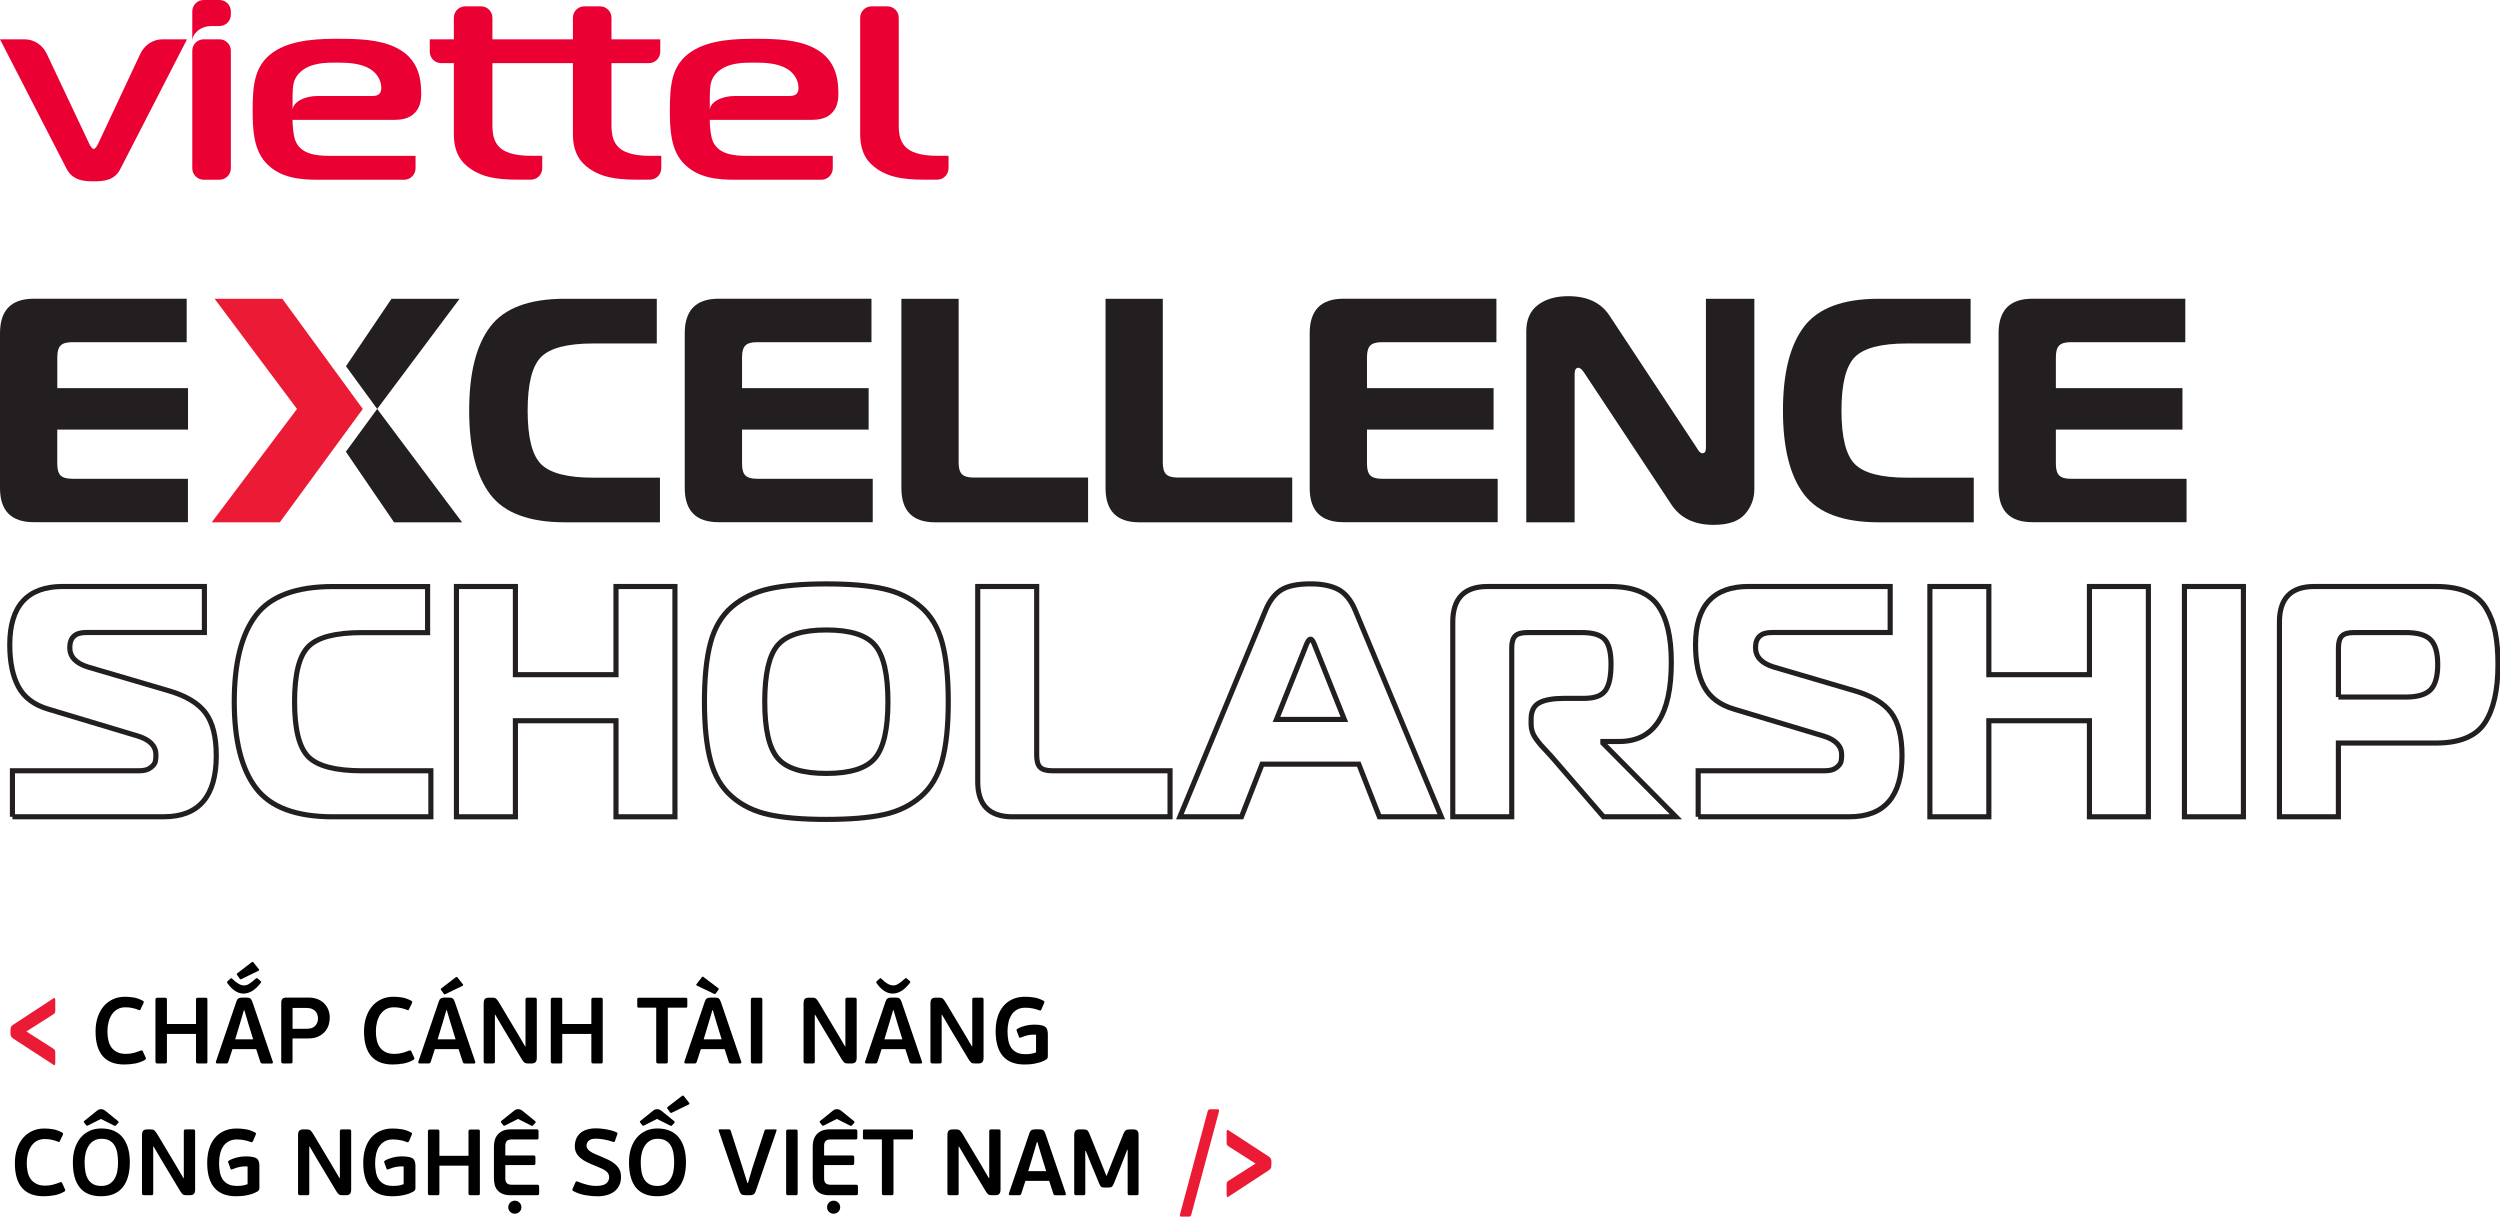 <svg width="487" height="237" viewBox="0 0 487 237" fill="none" xmlns="http://www.w3.org/2000/svg">
<g clip-path="url(#clip0_543_783)">
<path d="M24.534 205.296C25.079 205.296 25.584 205.233 26.049 205.106C26.515 204.979 26.942 204.837 27.344 204.678C27.518 204.607 27.636 204.591 27.699 204.639C27.762 204.686 27.818 204.757 27.857 204.86L28.331 205.907C28.418 206.081 28.449 206.2 28.426 206.263C28.402 206.327 28.339 206.398 28.244 206.454C27.62 206.818 26.965 207.064 26.255 207.183C25.552 207.302 24.873 207.365 24.21 207.365C22.363 207.365 20.966 206.826 20.027 205.756C19.087 204.686 18.614 203.069 18.614 200.905C18.614 199.891 18.756 198.972 19.032 198.139C19.308 197.307 19.703 196.602 20.2 196.015C20.698 195.429 21.297 194.977 22 194.652C22.703 194.327 23.492 194.168 24.352 194.168C24.897 194.168 25.457 194.216 26.042 194.311C26.618 194.406 27.202 194.62 27.802 194.937C27.897 194.985 27.96 195.04 27.991 195.112C28.023 195.175 27.999 195.302 27.928 195.468L27.415 196.53C27.368 196.649 27.32 196.729 27.273 196.768C27.226 196.808 27.131 196.792 26.997 196.729C26.594 196.57 26.184 196.443 25.765 196.356C25.347 196.261 24.905 196.221 24.447 196.221C23.839 196.221 23.31 196.348 22.868 196.602C22.426 196.855 22.063 197.204 21.779 197.632C21.495 198.068 21.282 198.567 21.14 199.13C20.997 199.701 20.927 200.287 20.927 200.898C20.927 201.508 20.982 202.079 21.1 202.61C21.218 203.141 21.408 203.6 21.684 203.997C21.96 204.393 22.331 204.71 22.797 204.94C23.263 205.185 23.839 205.296 24.534 205.296Z" fill="black"/>
<path d="M40.322 207.103C40.266 207.143 40.156 207.167 39.982 207.167H38.601C38.459 207.167 38.348 207.143 38.285 207.096C38.222 207.048 38.182 206.945 38.182 206.786V201.405H32.515V206.786C32.515 206.961 32.483 207.064 32.428 207.103C32.365 207.143 32.254 207.167 32.08 207.167H30.699C30.565 207.167 30.462 207.143 30.391 207.096C30.32 207.048 30.281 206.945 30.281 206.786V194.739C30.281 194.581 30.32 194.478 30.391 194.43C30.462 194.382 30.565 194.359 30.699 194.359H32.08C32.254 194.359 32.365 194.382 32.428 194.422C32.491 194.462 32.515 194.573 32.515 194.739V199.479H38.182V194.739C38.182 194.581 38.214 194.478 38.285 194.43C38.348 194.382 38.459 194.359 38.601 194.359H39.982C40.156 194.359 40.266 194.382 40.322 194.422C40.377 194.462 40.401 194.573 40.401 194.739V206.779C40.408 206.953 40.377 207.056 40.322 207.103Z" fill="black"/>
<path d="M49.905 204.369H45.279L44.474 206.858C44.434 206.969 44.387 207.048 44.316 207.096C44.253 207.143 44.142 207.167 44 207.167H42.327C42.192 207.167 42.105 207.127 42.074 207.048C42.035 206.969 42.035 206.882 42.074 206.779L46.013 195.199C46.076 195.017 46.131 194.866 46.194 194.763C46.258 194.66 46.329 194.565 46.423 194.509C46.51 194.446 46.621 194.406 46.739 194.375C46.858 194.343 47.008 194.327 47.173 194.327H47.955C48.334 194.327 48.602 194.382 48.76 194.501C48.918 194.62 49.06 194.85 49.178 195.207L53.133 206.786C53.173 206.882 53.173 206.969 53.141 207.056C53.109 207.135 53.031 207.175 52.896 207.175H51.223C51.089 207.175 50.986 207.159 50.907 207.127C50.828 207.096 50.765 207.016 50.718 206.882L49.905 204.369ZM47.442 193.55C47.11 193.55 46.794 193.495 46.495 193.384C46.187 193.273 45.91 193.122 45.65 192.932C45.389 192.742 45.145 192.528 44.916 192.282C44.687 192.036 44.482 191.783 44.292 191.513C44.268 191.474 44.245 191.426 44.229 191.371C44.213 191.307 44.253 191.228 44.347 191.133L44.861 190.657C44.971 190.562 45.042 190.53 45.089 190.554C45.129 190.586 45.2 190.634 45.303 190.713C45.681 191.101 46.06 191.41 46.439 191.624C46.818 191.846 47.189 191.957 47.544 191.957C47.686 191.957 47.836 191.941 47.978 191.902C48.121 191.862 48.279 191.799 48.452 191.704C48.618 191.608 48.815 191.474 49.036 191.299C49.257 191.125 49.51 190.919 49.802 190.657C49.913 190.562 49.991 190.515 50.039 190.53C50.086 190.546 50.141 190.57 50.205 190.626L50.718 191.062C50.836 191.157 50.891 191.236 50.876 191.299C50.86 191.363 50.828 191.418 50.797 191.466C50.236 192.187 49.676 192.71 49.123 193.051C48.539 193.384 47.986 193.55 47.442 193.55ZM45.816 202.459H49.313L48.365 199.384L47.6 196.784H47.513L46.763 199.328L45.816 202.459ZM46.202 189.944C46.139 189.873 46.108 189.809 46.108 189.77C46.108 189.73 46.155 189.667 46.25 189.579L48.981 187.479C49.068 187.416 49.139 187.384 49.202 187.376C49.265 187.368 49.328 187.416 49.399 187.511L50.402 188.771C50.52 188.914 50.512 189.025 50.362 189.104L47.047 190.713C46.976 190.752 46.913 190.768 46.865 190.768C46.818 190.768 46.763 190.729 46.7 190.657L46.202 189.944Z" fill="black"/>
<path d="M56.985 206.779C56.985 206.953 56.962 207.056 56.906 207.096C56.851 207.135 56.741 207.159 56.567 207.159H55.201C55.067 207.159 54.965 207.135 54.894 207.088C54.822 207.04 54.783 206.937 54.783 206.779V195.365C54.783 195.025 54.854 194.763 55.004 194.589C55.146 194.414 55.414 194.327 55.809 194.327H60.143C60.751 194.327 61.303 194.422 61.808 194.612C62.314 194.803 62.748 195.072 63.103 195.421C63.458 195.77 63.742 196.182 63.94 196.665C64.137 197.149 64.24 197.672 64.24 198.25C64.24 198.583 64.184 198.972 64.082 199.431C63.979 199.891 63.774 200.335 63.458 200.755C63.15 201.183 62.716 201.548 62.156 201.841C61.595 202.142 60.861 202.293 59.953 202.293H56.985V206.779ZM61.943 198.385C61.943 198.179 61.911 197.949 61.84 197.711C61.777 197.466 61.658 197.244 61.493 197.046C61.327 196.847 61.098 196.673 60.806 196.546C60.514 196.412 60.143 196.348 59.693 196.348H56.993V200.406H59.724C60.49 200.406 61.051 200.216 61.398 199.836C61.769 199.447 61.943 198.964 61.943 198.385Z" fill="black"/>
<path d="M76.83 205.296C77.375 205.296 77.88 205.233 78.346 205.106C78.812 204.979 79.238 204.837 79.641 204.678C79.814 204.607 79.933 204.591 79.996 204.639C80.059 204.686 80.114 204.757 80.154 204.86L80.627 205.907C80.714 206.081 80.746 206.2 80.722 206.263C80.698 206.327 80.635 206.398 80.54 206.454C79.917 206.818 79.262 207.064 78.551 207.183C77.849 207.302 77.17 207.365 76.507 207.365C74.659 207.365 73.262 206.826 72.323 205.756C71.384 204.686 70.91 203.069 70.91 200.905C70.91 199.891 71.052 198.972 71.328 198.139C71.605 197.307 71.999 196.602 72.497 196.015C72.994 195.429 73.594 194.977 74.296 194.652C74.999 194.327 75.788 194.168 76.649 194.168C77.193 194.168 77.754 194.216 78.338 194.311C78.914 194.406 79.498 194.62 80.098 194.937C80.193 194.985 80.256 195.04 80.288 195.112C80.319 195.175 80.296 195.302 80.225 195.468L79.712 196.53C79.664 196.649 79.617 196.729 79.57 196.768C79.522 196.808 79.427 196.792 79.293 196.729C78.891 196.57 78.48 196.443 78.062 196.356C77.643 196.261 77.201 196.221 76.743 196.221C76.136 196.221 75.607 196.348 75.165 196.602C74.723 196.855 74.36 197.204 74.075 197.632C73.791 198.068 73.578 198.567 73.436 199.13C73.294 199.701 73.223 200.287 73.223 200.898C73.223 201.508 73.278 202.079 73.397 202.61C73.515 203.141 73.704 203.6 73.981 203.997C74.257 204.393 74.628 204.71 75.094 204.94C75.559 205.185 76.144 205.296 76.83 205.296Z" fill="black"/>
<path d="M89.334 204.369H84.708L83.903 206.858C83.864 206.969 83.816 207.048 83.745 207.096C83.682 207.143 83.572 207.167 83.43 207.167H81.756C81.622 207.167 81.535 207.127 81.504 207.048C81.464 206.969 81.464 206.882 81.504 206.779L85.442 195.199C85.506 195.017 85.561 194.866 85.624 194.763C85.687 194.652 85.758 194.565 85.853 194.509C85.94 194.446 86.05 194.406 86.169 194.375C86.287 194.343 86.437 194.327 86.603 194.327H87.384C87.763 194.327 88.032 194.382 88.189 194.501C88.347 194.62 88.49 194.85 88.608 195.207L92.563 206.787C92.602 206.882 92.602 206.969 92.571 207.056C92.539 207.135 92.46 207.175 92.326 207.175H90.652C90.518 207.175 90.416 207.159 90.337 207.127C90.258 207.096 90.195 207.016 90.147 206.882L89.334 204.369ZM85.253 202.459H88.75L87.803 199.384L87.037 196.784H86.95L86.2 199.328L85.253 202.459ZM85.948 192.877C85.885 192.805 85.853 192.742 85.853 192.702C85.853 192.663 85.9 192.599 85.995 192.512L88.726 190.412C88.813 190.348 88.884 190.317 88.947 190.309C89.01 190.301 89.074 190.348 89.145 190.443L90.147 191.704C90.266 191.846 90.258 191.957 90.108 192.036L86.792 193.645C86.721 193.685 86.658 193.701 86.611 193.701C86.563 193.701 86.508 193.661 86.445 193.59L85.948 192.877Z" fill="black"/>
<path d="M96.407 197.688V206.779C96.407 206.953 96.383 207.056 96.328 207.096C96.273 207.135 96.162 207.159 95.989 207.159H94.639C94.504 207.159 94.402 207.135 94.331 207.088C94.26 207.04 94.22 206.937 94.22 206.779V195.452C94.22 195.064 94.299 194.779 94.449 194.604C94.599 194.43 94.876 194.343 95.278 194.343H95.918C96.233 194.343 96.462 194.398 96.612 194.517C96.754 194.636 96.928 194.842 97.125 195.151L100.749 201.207L102.296 203.838H102.367V194.723C102.367 194.565 102.398 194.462 102.461 194.414C102.525 194.367 102.635 194.343 102.793 194.343H104.143C104.301 194.343 104.411 194.367 104.474 194.414C104.538 194.462 104.569 194.565 104.569 194.723V206.065C104.569 206.422 104.498 206.691 104.348 206.882C104.206 207.072 103.922 207.167 103.511 207.167H102.872C102.714 207.167 102.58 207.151 102.469 207.127C102.359 207.103 102.264 207.064 102.177 207C102.09 206.937 102.012 206.858 101.933 206.755C101.854 206.652 101.767 206.525 101.672 206.382L98.025 200.311L96.494 197.695H96.407V197.688Z" fill="black"/>
<path d="M117.333 207.103C117.278 207.143 117.168 207.167 116.994 207.167H115.613C115.47 207.167 115.36 207.143 115.297 207.096C115.234 207.048 115.194 206.945 115.194 206.786V201.405H109.526V206.786C109.526 206.961 109.495 207.064 109.44 207.103C109.376 207.143 109.266 207.167 109.092 207.167H107.711C107.577 207.167 107.474 207.143 107.403 207.096C107.332 207.048 107.293 206.945 107.293 206.786V194.739C107.293 194.581 107.332 194.478 107.403 194.43C107.474 194.382 107.577 194.359 107.711 194.359H109.092C109.266 194.359 109.376 194.382 109.44 194.422C109.503 194.462 109.526 194.573 109.526 194.739V199.479H115.194V194.739C115.194 194.581 115.226 194.478 115.297 194.43C115.36 194.382 115.47 194.359 115.613 194.359H116.994C117.168 194.359 117.278 194.382 117.333 194.422C117.389 194.462 117.412 194.573 117.412 194.739V206.779C117.412 206.953 117.389 207.056 117.333 207.103Z" fill="black"/>
<path d="M133.824 196.221C133.784 196.269 133.689 196.293 133.555 196.293H130.09V206.779C130.09 206.953 130.066 207.056 130.011 207.096C129.956 207.135 129.845 207.159 129.671 207.159H128.251C128.108 207.159 127.998 207.135 127.935 207.088C127.872 207.04 127.832 206.937 127.832 206.779V196.293H124.446C124.312 196.293 124.225 196.269 124.193 196.221C124.154 196.174 124.138 196.086 124.138 195.968V194.707C124.138 194.573 124.154 194.485 124.193 194.43C124.233 194.382 124.312 194.359 124.446 194.359H133.555C133.689 194.359 133.776 194.382 133.824 194.43C133.863 194.478 133.887 194.573 133.887 194.707V195.968C133.887 196.086 133.863 196.174 133.824 196.221Z" fill="black"/>
<path d="M141.157 204.369H136.531L135.726 206.858C135.686 206.969 135.639 207.048 135.568 207.096C135.505 207.143 135.394 207.167 135.252 207.167H133.579C133.445 207.167 133.358 207.127 133.326 207.048C133.287 206.969 133.287 206.882 133.326 206.779L137.265 195.199C137.328 195.017 137.384 194.866 137.447 194.763C137.51 194.66 137.581 194.565 137.676 194.509C137.763 194.446 137.873 194.406 137.991 194.375C138.11 194.343 138.26 194.327 138.426 194.327H139.207C139.586 194.327 139.854 194.382 140.012 194.501C140.17 194.62 140.312 194.85 140.431 195.207L144.385 206.786C144.425 206.882 144.425 206.969 144.393 207.056C144.362 207.135 144.283 207.175 144.149 207.175H142.475C142.341 207.175 142.238 207.159 142.159 207.127C142.08 207.096 142.017 207.016 141.97 206.882L141.157 204.369ZM139.886 192.472C139.981 192.544 140.028 192.607 140.028 192.647C140.028 192.686 139.997 192.75 139.933 192.837L139.444 193.511C139.381 193.582 139.326 193.63 139.278 193.637C139.231 193.653 139.144 193.622 139.026 193.566L135.742 191.989C135.608 191.925 135.6 191.822 135.702 191.68L136.721 190.364C136.792 190.269 136.863 190.229 136.934 190.253C136.997 190.277 137.068 190.316 137.123 190.38L139.886 192.472ZM137.076 202.459H140.573L139.625 199.384L138.86 196.784H138.773L138.023 199.328L137.076 202.459Z" fill="black"/>
<path d="M148.411 207.103C148.348 207.143 148.238 207.167 148.064 207.167H146.683C146.54 207.167 146.43 207.143 146.367 207.096C146.304 207.048 146.264 206.945 146.264 206.786V194.739C146.264 194.581 146.296 194.478 146.367 194.43C146.43 194.382 146.54 194.359 146.683 194.359H148.064C148.238 194.359 148.348 194.382 148.411 194.422C148.474 194.462 148.506 194.573 148.506 194.739V206.779C148.498 206.953 148.474 207.056 148.411 207.103Z" fill="black"/>
<path d="M158.721 197.688V206.779C158.721 206.953 158.697 207.056 158.642 207.096C158.586 207.135 158.476 207.159 158.302 207.159H156.952C156.818 207.159 156.716 207.135 156.645 207.088C156.573 207.04 156.534 206.937 156.534 206.779V195.452C156.534 195.064 156.613 194.779 156.763 194.604C156.913 194.43 157.189 194.343 157.592 194.343H158.231C158.547 194.343 158.776 194.398 158.926 194.517C159.068 194.636 159.242 194.842 159.439 195.151L163.062 201.207L164.609 203.838H164.68V194.723C164.68 194.565 164.712 194.462 164.775 194.414C164.838 194.367 164.949 194.343 165.107 194.343H166.457C166.614 194.343 166.725 194.367 166.788 194.414C166.851 194.462 166.883 194.565 166.883 194.723V206.065C166.883 206.422 166.812 206.691 166.662 206.882C166.52 207.072 166.236 207.167 165.825 207.167H165.186C165.028 207.167 164.894 207.151 164.783 207.127C164.673 207.103 164.578 207.064 164.491 207C164.404 206.937 164.325 206.858 164.246 206.755C164.167 206.652 164.081 206.525 163.986 206.382L160.339 200.311L158.807 197.695H158.721V197.688Z" fill="black"/>
<path d="M176.363 204.369H171.737L170.932 206.858C170.893 206.969 170.845 207.048 170.774 207.096C170.711 207.143 170.601 207.167 170.459 207.167H168.785C168.651 207.167 168.564 207.127 168.533 207.048C168.493 206.969 168.493 206.882 168.533 206.779L172.472 195.199C172.535 195.017 172.59 194.866 172.653 194.763C172.716 194.652 172.787 194.565 172.882 194.509C172.969 194.446 173.079 194.406 173.198 194.375C173.316 194.343 173.466 194.327 173.632 194.327H174.413C174.792 194.327 175.061 194.382 175.219 194.501C175.377 194.62 175.519 194.85 175.637 195.207L179.592 206.786C179.631 206.882 179.631 206.969 179.6 207.056C179.568 207.135 179.489 207.175 179.355 207.175H177.682C177.547 207.175 177.445 207.159 177.366 207.127C177.287 207.096 177.224 207.016 177.176 206.882L176.363 204.369ZM173.9 193.55C173.569 193.55 173.253 193.495 172.953 193.384C172.645 193.273 172.369 193.122 172.108 192.932C171.848 192.742 171.603 192.528 171.374 192.282C171.145 192.036 170.94 191.783 170.751 191.513C170.727 191.474 170.703 191.426 170.688 191.371C170.672 191.315 170.711 191.228 170.806 191.133L171.319 190.657C171.43 190.562 171.501 190.53 171.548 190.554C171.587 190.586 171.659 190.634 171.761 190.713C172.14 191.101 172.519 191.41 172.898 191.624C173.277 191.846 173.648 191.957 174.003 191.957C174.145 191.957 174.295 191.941 174.437 191.902C174.579 191.862 174.737 191.799 174.911 191.703C175.077 191.608 175.274 191.474 175.495 191.299C175.716 191.125 175.969 190.919 176.261 190.657C176.371 190.562 176.45 190.515 176.497 190.53C176.545 190.546 176.6 190.57 176.663 190.626L177.176 191.062C177.295 191.157 177.35 191.236 177.334 191.299C177.318 191.363 177.287 191.418 177.255 191.466C176.695 192.187 176.134 192.71 175.582 193.051C175.006 193.384 174.453 193.55 173.9 193.55ZM172.282 202.459H175.779L174.832 199.384L174.066 196.784H173.979L173.229 199.328L172.282 202.459Z" fill="black"/>
<path d="M183.436 197.688V206.779C183.436 206.953 183.412 207.056 183.357 207.096C183.302 207.135 183.191 207.159 183.018 207.159H181.668C181.534 207.159 181.431 207.135 181.36 207.088C181.289 207.04 181.25 206.937 181.25 206.779V195.452C181.25 195.064 181.328 194.779 181.478 194.604C181.628 194.43 181.905 194.343 182.307 194.343H182.947C183.262 194.343 183.491 194.398 183.641 194.517C183.783 194.636 183.957 194.842 184.154 195.151L187.778 201.207L189.325 203.838H189.396V194.723C189.396 194.565 189.427 194.462 189.491 194.414C189.554 194.367 189.664 194.343 189.822 194.343H191.172C191.33 194.343 191.44 194.367 191.504 194.414C191.567 194.462 191.598 194.565 191.598 194.723V206.065C191.598 206.422 191.527 206.691 191.377 206.882C191.235 207.072 190.951 207.167 190.541 207.167H189.901C189.743 207.167 189.609 207.151 189.499 207.127C189.388 207.103 189.293 207.064 189.206 207C189.12 206.937 189.041 206.858 188.962 206.755C188.883 206.652 188.796 206.525 188.701 206.382L185.054 200.311L183.523 197.695H183.436V197.688Z" fill="black"/>
<path d="M199.76 205.352C199.847 205.352 199.966 205.352 200.124 205.344C200.281 205.336 200.455 205.328 200.637 205.304C200.818 205.288 201.016 205.257 201.221 205.201C201.426 205.154 201.623 205.09 201.821 205.019V201.563C201.75 201.547 201.671 201.547 201.592 201.547C201.513 201.547 201.434 201.547 201.347 201.547C200.581 201.547 199.8 201.722 198.995 202.063C198.853 202.126 198.742 202.158 198.679 202.166C198.616 202.174 198.545 202.11 198.49 201.991L198.071 200.842C198.024 200.747 198.008 200.66 198.024 200.596C198.04 200.533 198.103 200.462 198.213 200.406C198.624 200.16 199.121 199.97 199.689 199.82C200.258 199.677 200.826 199.598 201.387 199.598C201.702 199.598 201.963 199.606 202.16 199.621C202.358 199.637 202.555 199.669 202.752 199.701C203.289 199.796 203.652 199.978 203.834 200.248C204.015 200.517 204.118 200.929 204.118 201.492V205.756C204.118 205.899 204.094 206.026 204.047 206.129C203.999 206.232 203.905 206.327 203.771 206.414C203.431 206.62 203.06 206.786 202.65 206.921C202.239 207.048 201.844 207.143 201.45 207.214C201.055 207.278 200.692 207.325 200.36 207.341C200.029 207.357 199.753 207.365 199.547 207.365C197.7 207.365 196.303 206.818 195.364 205.732C194.424 204.646 193.951 203.022 193.951 200.866C193.951 199.851 194.077 198.932 194.33 198.116C194.582 197.291 194.961 196.586 195.45 195.999C195.94 195.413 196.54 194.961 197.25 194.644C197.961 194.327 198.774 194.168 199.682 194.168C200.242 194.168 200.826 194.216 201.442 194.311C202.058 194.406 202.657 194.62 203.257 194.937C203.352 194.985 203.415 195.04 203.447 195.112C203.478 195.175 203.447 195.302 203.368 195.468L202.879 196.602C202.815 196.721 202.76 196.8 202.713 196.832C202.665 196.863 202.571 196.855 202.436 196.808C202.034 196.649 201.608 196.522 201.142 196.435C200.684 196.348 200.21 196.301 199.737 196.301C199.105 196.301 198.569 196.427 198.126 196.673C197.684 196.927 197.321 197.26 197.053 197.68C196.777 198.1 196.579 198.591 196.453 199.154C196.327 199.717 196.264 200.303 196.264 200.913C196.264 201.54 196.319 202.118 196.421 202.665C196.524 203.212 196.706 203.68 196.966 204.076C197.227 204.472 197.59 204.781 198.04 205.011C198.497 205.241 199.066 205.352 199.76 205.352Z" fill="black"/>
<path d="M8.817 230.96C9.362 230.96 9.867 230.897 10.333 230.77C10.791 230.643 11.225 230.501 11.628 230.342C11.801 230.271 11.92 230.255 11.983 230.303C12.046 230.35 12.101 230.422 12.141 230.525L12.614 231.571C12.701 231.745 12.733 231.864 12.709 231.927C12.685 231.991 12.622 232.062 12.527 232.118C11.904 232.482 11.249 232.728 10.538 232.847C9.836 232.966 9.157 233.029 8.494 233.029C6.647 233.029 5.249 232.49 4.31 231.42C3.371 230.35 2.897 228.733 2.897 226.57C2.897 225.555 3.039 224.636 3.315 223.803C3.592 222.971 3.986 222.266 4.484 221.679C4.981 221.093 5.581 220.641 6.283 220.316C6.986 219.991 7.775 219.833 8.636 219.833C9.18 219.833 9.741 219.88 10.325 219.975C10.901 220.07 11.486 220.284 12.085 220.601C12.18 220.649 12.243 220.704 12.275 220.776C12.306 220.839 12.283 220.966 12.212 221.132L11.699 222.194C11.651 222.313 11.604 222.393 11.556 222.432C11.509 222.472 11.414 222.456 11.28 222.393C10.878 222.234 10.467 222.107 10.049 222.02C9.63 221.925 9.188 221.885 8.731 221.885C8.123 221.885 7.594 222.012 7.152 222.266C6.71 222.519 6.347 222.868 6.062 223.296C5.778 223.732 5.565 224.231 5.423 224.794C5.281 225.365 5.21 225.951 5.21 226.562C5.21 227.172 5.265 227.743 5.384 228.274C5.502 228.805 5.691 229.264 5.968 229.661C6.244 230.057 6.615 230.374 7.081 230.604C7.546 230.85 8.123 230.96 8.817 230.96Z" fill="black"/>
<path d="M25.292 226.371C25.292 228.496 24.826 230.136 23.895 231.293C22.963 232.451 21.558 233.029 19.679 233.029C17.848 233.029 16.474 232.474 15.559 231.357C14.651 230.239 14.193 228.607 14.193 226.443C14.193 225.397 14.327 224.461 14.604 223.645C14.88 222.829 15.259 222.139 15.748 221.568C16.238 220.998 16.822 220.57 17.5 220.268C18.172 219.967 18.921 219.825 19.735 219.825C20.642 219.825 21.447 219.975 22.15 220.268C22.845 220.57 23.429 220.998 23.887 221.568C24.345 222.139 24.7 222.829 24.936 223.637C25.173 224.445 25.292 225.357 25.292 226.371ZM22.561 219.254C22.497 219.317 22.434 219.333 22.363 219.317C22.292 219.301 22.213 219.27 22.126 219.214L19.663 217.97L17.185 219.214C17.098 219.262 17.027 219.294 16.956 219.294C16.893 219.301 16.822 219.262 16.766 219.175L16.403 218.715C16.356 218.652 16.324 218.596 16.317 218.549C16.301 218.501 16.332 218.446 16.387 218.382L18.882 216.369C19.024 216.25 19.174 216.163 19.308 216.123C19.45 216.084 19.569 216.06 19.663 216.06C19.774 216.06 19.9 216.076 20.034 216.115C20.177 216.155 20.326 216.234 20.5 216.369L22.939 218.342C23.05 218.43 23.105 218.501 23.105 218.572C23.105 218.644 23.074 218.707 23.018 218.763L22.561 219.254ZM22.995 226.443C22.995 225.832 22.947 225.254 22.86 224.699C22.766 224.144 22.608 223.653 22.371 223.225C22.134 222.797 21.803 222.464 21.384 222.21C20.966 221.957 20.429 221.838 19.774 221.838C19.213 221.838 18.732 221.957 18.314 222.194C17.903 222.432 17.556 222.757 17.287 223.177C17.011 223.589 16.814 224.073 16.68 224.612C16.545 225.159 16.482 225.737 16.482 226.356C16.482 227.061 16.53 227.703 16.64 228.274C16.743 228.844 16.924 229.336 17.177 229.748C17.43 230.16 17.769 230.469 18.187 230.691C18.606 230.913 19.127 231.024 19.742 231.024C20.358 231.024 20.879 230.897 21.297 230.643C21.716 230.39 22.055 230.049 22.308 229.629C22.561 229.209 22.742 228.725 22.845 228.179C22.947 227.616 22.995 227.045 22.995 226.443Z" fill="black"/>
<path d="M29.846 223.352V232.443C29.846 232.617 29.823 232.72 29.767 232.76C29.712 232.799 29.602 232.823 29.428 232.823H28.078C27.944 232.823 27.841 232.799 27.77 232.752C27.699 232.704 27.66 232.601 27.66 232.443V221.116C27.66 220.728 27.739 220.443 27.889 220.268C28.039 220.094 28.315 220.007 28.718 220.007H29.357C29.673 220.007 29.902 220.062 30.052 220.181C30.194 220.3 30.367 220.506 30.565 220.815L34.188 226.871L35.735 229.502H35.806V220.387C35.806 220.229 35.838 220.126 35.901 220.078C35.964 220.031 36.075 220.007 36.233 220.007H37.582C37.74 220.007 37.851 220.031 37.914 220.078C37.977 220.126 38.009 220.229 38.009 220.387V231.729C38.009 232.086 37.938 232.355 37.788 232.546C37.645 232.736 37.361 232.831 36.951 232.831H36.312C36.154 232.831 36.019 232.815 35.909 232.791C35.798 232.768 35.704 232.728 35.617 232.664C35.53 232.601 35.451 232.522 35.372 232.419C35.293 232.316 35.206 232.189 35.112 232.046L31.465 225.975L29.933 223.359H29.846V223.352Z" fill="black"/>
<path d="M46.171 231.016C46.258 231.016 46.376 231.016 46.534 231.008C46.692 231 46.865 230.992 47.047 230.968C47.229 230.953 47.426 230.921 47.631 230.865C47.836 230.818 48.034 230.754 48.231 230.683V227.227C48.16 227.212 48.081 227.212 48.002 227.212C47.923 227.212 47.844 227.212 47.758 227.212C46.992 227.212 46.21 227.386 45.405 227.727C45.263 227.79 45.153 227.822 45.089 227.83C45.026 227.838 44.955 227.774 44.9 227.655L44.482 226.506C44.434 226.411 44.418 226.324 44.434 226.26C44.45 226.197 44.513 226.126 44.624 226.07C45.034 225.825 45.531 225.634 46.1 225.484C46.668 225.341 47.236 225.262 47.797 225.262C48.113 225.262 48.373 225.27 48.571 225.286C48.768 225.301 48.965 225.333 49.163 225.365C49.699 225.46 50.062 225.642 50.244 225.912C50.434 226.181 50.528 226.593 50.528 227.156V231.42C50.528 231.563 50.505 231.69 50.457 231.793C50.41 231.896 50.315 231.991 50.181 232.078C49.841 232.284 49.47 232.451 49.06 232.585C48.65 232.72 48.255 232.807 47.86 232.879C47.465 232.942 47.102 232.99 46.771 233.005C46.439 233.021 46.163 233.029 45.958 233.029C44.111 233.029 42.713 232.482 41.774 231.396C40.835 230.311 40.361 228.686 40.361 226.53C40.361 225.515 40.487 224.596 40.74 223.78C40.992 222.955 41.371 222.25 41.861 221.663C42.35 221.077 42.95 220.625 43.661 220.308C44.371 219.991 45.184 219.833 46.092 219.833C46.652 219.833 47.236 219.88 47.852 219.975C48.468 220.07 49.068 220.284 49.668 220.601C49.763 220.649 49.826 220.704 49.857 220.776C49.889 220.839 49.857 220.966 49.778 221.132L49.289 222.266C49.226 222.385 49.17 222.464 49.123 222.496C49.076 222.527 48.981 222.519 48.847 222.472C48.444 222.313 48.018 222.187 47.552 222.099C47.094 222.012 46.621 221.965 46.147 221.965C45.516 221.965 44.979 222.091 44.537 222.337C44.095 222.591 43.732 222.924 43.463 223.344C43.187 223.764 42.99 224.255 42.863 224.818C42.737 225.381 42.674 225.967 42.674 226.577C42.674 227.204 42.729 227.782 42.832 228.329C42.934 228.876 43.116 229.344 43.376 229.74C43.637 230.136 44 230.445 44.45 230.675C44.908 230.905 45.484 231.016 46.171 231.016Z" fill="black"/>
<path d="M60.245 223.352V232.443C60.245 232.617 60.222 232.72 60.166 232.76C60.111 232.799 60.001 232.823 59.827 232.823H58.477C58.343 232.823 58.24 232.799 58.169 232.752C58.098 232.704 58.059 232.601 58.059 232.443V221.116C58.059 220.728 58.138 220.443 58.288 220.268C58.438 220.094 58.714 220.007 59.117 220.007H59.756C60.072 220.007 60.301 220.062 60.451 220.181C60.593 220.3 60.767 220.506 60.964 220.815L64.587 226.871L66.134 229.502H66.205V220.387C66.205 220.229 66.237 220.126 66.3 220.078C66.363 220.031 66.474 220.007 66.632 220.007H67.981C68.139 220.007 68.25 220.031 68.313 220.078C68.376 220.126 68.408 220.229 68.408 220.387V231.729C68.408 232.086 68.337 232.355 68.187 232.546C68.044 232.736 67.76 232.831 67.35 232.831H66.71C66.553 232.831 66.418 232.815 66.308 232.791C66.197 232.768 66.103 232.728 66.016 232.664C65.929 232.601 65.85 232.522 65.771 232.419C65.692 232.316 65.605 232.189 65.511 232.046L61.864 225.975L60.332 223.359H60.245V223.352Z" fill="black"/>
<path d="M76.57 231.016C76.657 231.016 76.775 231.016 76.933 231.008C77.091 231 77.264 230.992 77.446 230.968C77.628 230.953 77.825 230.921 78.03 230.865C78.235 230.818 78.433 230.754 78.63 230.683V227.227C78.559 227.212 78.48 227.212 78.401 227.212C78.322 227.212 78.243 227.212 78.156 227.212C77.391 227.212 76.609 227.386 75.804 227.727C75.662 227.79 75.552 227.822 75.488 227.83C75.425 227.838 75.354 227.774 75.299 227.655L74.881 226.506C74.833 226.411 74.817 226.324 74.833 226.26C74.849 226.197 74.912 226.126 75.023 226.07C75.433 225.825 75.93 225.634 76.499 225.484C77.067 225.341 77.635 225.262 78.196 225.262C78.512 225.262 78.772 225.27 78.97 225.286C79.167 225.301 79.364 225.333 79.562 225.365C80.098 225.46 80.462 225.642 80.643 225.912C80.825 226.181 80.927 226.593 80.927 227.156V231.42C80.927 231.563 80.903 231.69 80.856 231.793C80.809 231.896 80.714 231.991 80.58 232.078C80.24 232.284 79.87 232.451 79.459 232.585C79.049 232.72 78.654 232.807 78.259 232.879C77.864 232.942 77.501 232.99 77.17 233.005C76.838 233.021 76.562 233.029 76.357 233.029C74.51 233.029 73.112 232.482 72.173 231.396C71.234 230.311 70.76 228.686 70.76 226.53C70.76 225.515 70.886 224.596 71.139 223.78C71.391 222.955 71.77 222.25 72.26 221.663C72.749 221.077 73.349 220.625 74.06 220.308C74.77 219.991 75.583 219.833 76.491 219.833C77.051 219.833 77.635 219.88 78.251 219.975C78.867 220.07 79.467 220.284 80.067 220.601C80.162 220.649 80.225 220.704 80.256 220.776C80.288 220.839 80.256 220.966 80.177 221.132L79.688 222.266C79.625 222.385 79.57 222.464 79.522 222.496C79.475 222.527 79.38 222.519 79.246 222.472C78.843 222.313 78.417 222.187 77.951 222.099C77.493 222.012 77.02 221.965 76.546 221.965C75.915 221.965 75.378 222.091 74.936 222.337C74.494 222.591 74.131 222.924 73.862 223.344C73.586 223.764 73.389 224.255 73.262 224.818C73.136 225.381 73.073 225.967 73.073 226.577C73.073 227.204 73.128 227.782 73.231 228.329C73.333 228.876 73.515 229.344 73.775 229.74C74.036 230.136 74.399 230.445 74.849 230.675C75.299 230.905 75.875 231.016 76.57 231.016Z" fill="black"/>
<path d="M93.399 232.768C93.344 232.807 93.234 232.831 93.06 232.831H91.679C91.537 232.831 91.426 232.807 91.363 232.76C91.3 232.712 91.26 232.609 91.26 232.451V227.069H85.593V232.451C85.593 232.625 85.561 232.728 85.506 232.768C85.442 232.807 85.332 232.831 85.158 232.831H83.777C83.643 232.831 83.54 232.807 83.469 232.76C83.398 232.712 83.359 232.609 83.359 232.451V220.411C83.359 220.253 83.398 220.15 83.469 220.102C83.54 220.054 83.643 220.031 83.777 220.031H85.158C85.332 220.031 85.442 220.054 85.506 220.094C85.569 220.134 85.593 220.245 85.593 220.411V225.151H91.26V220.411C91.26 220.253 91.292 220.15 91.363 220.102C91.426 220.054 91.537 220.031 91.679 220.031H93.06C93.234 220.031 93.344 220.054 93.399 220.094C93.455 220.134 93.478 220.245 93.478 220.411V232.451C93.478 232.617 93.455 232.72 93.399 232.768Z" fill="black"/>
<path d="M105.035 232.403C105.035 232.538 105.011 232.641 104.964 232.72C104.916 232.791 104.814 232.831 104.656 232.831H99.462C98.815 232.831 98.286 232.736 97.875 232.554C97.465 232.371 97.133 232.126 96.881 231.824C96.628 231.523 96.462 231.174 96.36 230.778C96.265 230.39 96.218 229.978 96.218 229.55V223.296C96.218 222.868 96.273 222.456 96.391 222.06C96.51 221.663 96.699 221.315 96.96 221.006C97.22 220.696 97.559 220.459 97.97 220.276C98.38 220.094 98.878 219.999 99.462 219.999H104.545C104.703 219.999 104.806 220.031 104.845 220.102C104.885 220.165 104.909 220.276 104.909 220.419V221.568C104.909 221.727 104.885 221.83 104.845 221.885C104.806 221.941 104.703 221.965 104.545 221.965H99.699C99.233 221.965 98.909 222.068 98.72 222.274C98.53 222.48 98.436 222.781 98.436 223.169V225.087H103.938C104.096 225.087 104.198 225.119 104.238 225.175C104.277 225.238 104.301 225.349 104.301 225.523V226.53C104.301 226.673 104.277 226.784 104.238 226.847C104.198 226.91 104.096 226.95 103.938 226.95H98.436V229.605C98.436 229.994 98.538 230.287 98.736 230.485C98.933 230.683 99.257 230.786 99.691 230.786H104.648C104.822 230.786 104.924 230.818 104.964 230.881C105.003 230.945 105.027 231.056 105.027 231.23V232.403H105.035ZM103.811 219.254C103.748 219.317 103.685 219.333 103.614 219.317C103.543 219.301 103.464 219.27 103.377 219.214L100.914 217.97L98.436 219.214C98.349 219.262 98.278 219.294 98.207 219.294C98.144 219.301 98.073 219.262 98.017 219.175L97.654 218.715C97.607 218.652 97.575 218.596 97.567 218.549C97.552 218.501 97.583 218.446 97.638 218.382L100.133 216.369C100.275 216.25 100.425 216.163 100.559 216.123C100.701 216.084 100.82 216.06 100.914 216.06C101.025 216.06 101.151 216.076 101.285 216.115C101.427 216.155 101.577 216.234 101.751 216.369L104.19 218.342C104.301 218.43 104.356 218.501 104.356 218.572C104.356 218.644 104.324 218.707 104.269 218.763L103.811 219.254ZM101.569 235.169C101.569 235.526 101.443 235.819 101.191 236.065C100.938 236.31 100.63 236.429 100.283 236.429C99.936 236.429 99.628 236.31 99.383 236.065C99.13 235.819 99.012 235.526 99.012 235.169C99.012 234.812 99.138 234.511 99.383 234.266C99.628 234.02 99.936 233.893 100.283 233.893C100.63 233.893 100.938 234.02 101.191 234.266C101.443 234.519 101.569 234.82 101.569 235.169Z" fill="black"/>
<path d="M111.974 223.296C111.974 222.781 112.06 222.313 112.226 221.885C112.392 221.457 112.652 221.093 112.992 220.776C113.331 220.467 113.758 220.221 114.279 220.054C114.792 219.888 115.399 219.801 116.094 219.801C116.426 219.801 116.765 219.817 117.112 219.856C117.468 219.896 117.815 219.943 118.17 219.999C118.525 220.062 118.865 220.142 119.188 220.237C119.52 220.332 119.82 220.443 120.096 220.57C120.191 220.633 120.254 220.688 120.278 220.736C120.301 220.784 120.294 220.871 120.238 220.99L119.804 222.234C119.757 222.369 119.709 222.44 119.67 222.456C119.631 222.472 119.559 222.464 119.457 222.44C118.849 222.234 118.257 222.076 117.673 221.972C117.089 221.869 116.552 221.814 116.055 221.814C115.423 221.814 114.965 221.949 114.681 222.21C114.397 222.472 114.255 222.781 114.255 223.138C114.255 223.359 114.302 223.558 114.413 223.732C114.515 223.906 114.681 224.081 114.91 224.247C115.139 224.414 115.431 224.58 115.778 224.739C116.126 224.905 116.544 225.079 117.041 225.278C117.562 225.499 118.06 225.721 118.533 225.943C119.007 226.173 119.425 226.435 119.788 226.736C120.152 227.045 120.444 227.402 120.657 227.806C120.87 228.21 120.972 228.709 120.972 229.296C120.972 229.93 120.854 230.485 120.617 230.953C120.38 231.42 120.057 231.808 119.654 232.118C119.244 232.419 118.762 232.649 118.21 232.807C117.649 232.958 117.049 233.037 116.402 233.037C115.636 233.037 114.831 232.966 113.994 232.815C113.158 232.672 112.376 232.403 111.658 232.007C111.484 231.935 111.453 231.785 111.547 231.571L112.092 230.326C112.179 230.144 112.313 230.089 112.495 230.16C113.079 230.406 113.679 230.612 114.31 230.77C114.934 230.937 115.542 231.016 116.126 231.016C117.049 231.016 117.704 230.857 118.083 230.54C118.462 230.223 118.66 229.827 118.66 229.351C118.66 229.098 118.612 228.868 118.517 228.678C118.423 228.48 118.265 228.305 118.06 228.139C117.854 227.972 117.594 227.814 117.278 227.663C116.962 227.513 116.584 227.346 116.149 227.18C115.494 226.926 114.902 226.665 114.381 226.411C113.86 226.157 113.418 225.88 113.071 225.579C112.716 225.278 112.447 224.945 112.258 224.572C112.068 224.2 111.974 223.772 111.974 223.296Z" fill="black"/>
<path d="M133.626 226.371C133.626 228.496 133.16 230.136 132.229 231.293C131.298 232.451 129.892 233.029 128.014 233.029C126.182 233.029 124.809 232.474 123.893 231.357C122.985 230.239 122.528 228.607 122.528 226.443C122.528 225.397 122.662 224.461 122.938 223.645C123.214 222.829 123.593 222.139 124.083 221.568C124.572 220.998 125.156 220.57 125.835 220.268C126.506 219.967 127.256 219.825 128.069 219.825C128.977 219.825 129.782 219.975 130.484 220.268C131.179 220.57 131.763 220.998 132.221 221.568C132.679 222.139 133.034 222.829 133.271 223.637C133.5 224.445 133.626 225.357 133.626 226.371ZM130.887 219.254C130.824 219.317 130.761 219.333 130.69 219.317C130.619 219.302 130.54 219.27 130.453 219.214L127.99 217.97L125.511 219.214C125.425 219.262 125.354 219.294 125.282 219.294C125.219 219.302 125.148 219.262 125.093 219.175L124.73 218.715C124.683 218.652 124.651 218.596 124.643 218.549C124.627 218.501 124.659 218.446 124.714 218.382L127.209 216.369C127.351 216.25 127.501 216.163 127.635 216.123C127.777 216.084 127.895 216.06 127.99 216.06C128.101 216.06 128.227 216.076 128.361 216.115C128.503 216.155 128.653 216.234 128.827 216.369L131.266 218.343C131.376 218.43 131.432 218.501 131.432 218.572C131.432 218.644 131.4 218.707 131.345 218.763L130.887 219.254ZM131.329 226.443C131.329 225.832 131.282 225.254 131.195 224.699C131.108 224.144 130.942 223.653 130.706 223.225C130.469 222.797 130.137 222.464 129.719 222.21C129.3 221.957 128.764 221.838 128.108 221.838C127.548 221.838 127.066 221.957 126.648 222.194C126.238 222.432 125.89 222.757 125.622 223.177C125.346 223.589 125.148 224.073 125.014 224.612C124.88 225.159 124.817 225.737 124.817 226.356C124.817 227.061 124.864 227.703 124.975 228.274C125.077 228.844 125.259 229.336 125.511 229.748C125.764 230.16 126.103 230.469 126.522 230.691C126.94 230.913 127.461 231.024 128.077 231.024C128.693 231.024 129.214 230.897 129.632 230.643C130.05 230.39 130.39 230.049 130.642 229.629C130.895 229.209 131.077 228.725 131.179 228.179C131.282 227.632 131.329 227.045 131.329 226.443ZM130.035 215.981C129.971 215.909 129.94 215.846 129.94 215.806C129.94 215.767 129.987 215.703 130.082 215.616L132.813 213.516C132.9 213.452 132.971 213.421 133.034 213.413C133.097 213.405 133.16 213.452 133.232 213.547L134.234 214.808C134.352 214.95 134.345 215.061 134.195 215.14L130.879 216.749C130.808 216.789 130.745 216.805 130.698 216.805C130.65 216.805 130.595 216.765 130.532 216.694L130.035 215.981Z" fill="black"/>
<path d="M145.593 230.453H145.704L146.54 227.584L148.924 220.268C148.964 220.149 149.011 220.07 149.082 220.046C149.145 220.023 149.24 220.007 149.366 220.007H151.095C151.19 220.007 151.253 220.031 151.269 220.086C151.285 220.142 151.285 220.205 151.261 220.276L147.235 231.983C147.125 232.316 146.998 232.53 146.84 232.641C146.69 232.752 146.469 232.815 146.177 232.823H145.191C144.875 232.823 144.638 232.775 144.472 232.664C144.307 232.561 144.157 232.332 144.022 231.975L140.012 220.268C139.989 220.197 139.989 220.134 140.012 220.078C140.036 220.023 140.099 219.999 140.194 219.999H141.946C142.08 219.999 142.175 220.023 142.23 220.062C142.286 220.102 142.325 220.173 142.349 220.276L144.685 227.536L145.593 230.453Z" fill="black"/>
<path d="M155.287 232.768C155.224 232.807 155.113 232.831 154.939 232.831H153.558C153.416 232.831 153.305 232.807 153.242 232.76C153.179 232.712 153.14 232.609 153.14 232.451V220.411C153.14 220.253 153.171 220.15 153.242 220.102C153.305 220.054 153.416 220.031 153.558 220.031H154.939C155.113 220.031 155.224 220.054 155.287 220.094C155.35 220.134 155.382 220.245 155.382 220.411V232.451C155.382 232.617 155.35 232.72 155.287 232.768Z" fill="black"/>
<path d="M167.135 232.403C167.135 232.538 167.112 232.641 167.064 232.72C167.017 232.791 166.914 232.831 166.756 232.831H161.562C160.915 232.831 160.386 232.736 159.976 232.554C159.565 232.371 159.234 232.126 158.981 231.824C158.728 231.523 158.563 231.174 158.46 230.778C158.365 230.39 158.318 229.978 158.318 229.55V223.296C158.318 222.868 158.373 222.456 158.492 222.06C158.61 221.663 158.8 221.315 159.06 221.006C159.321 220.696 159.66 220.459 160.07 220.276C160.481 220.094 160.978 219.999 161.562 219.999H166.646C166.804 219.999 166.906 220.031 166.946 220.102C166.985 220.165 167.009 220.276 167.009 220.419V221.568C167.009 221.727 166.985 221.83 166.946 221.885C166.906 221.941 166.804 221.965 166.646 221.965H161.799C161.333 221.965 161.01 222.068 160.82 222.274C160.631 222.48 160.536 222.781 160.536 223.169V225.087H166.038C166.196 225.087 166.299 225.119 166.338 225.175C166.378 225.238 166.401 225.349 166.401 225.523V226.53C166.401 226.673 166.378 226.784 166.338 226.847C166.299 226.91 166.196 226.95 166.038 226.95H160.536V229.605C160.536 229.994 160.639 230.287 160.836 230.485C161.033 230.683 161.357 230.786 161.791 230.786H166.749C166.922 230.786 167.025 230.818 167.064 230.881C167.104 230.945 167.127 231.056 167.127 231.23V232.403H167.135ZM165.912 219.254C165.849 219.317 165.786 219.333 165.714 219.317C165.643 219.301 165.565 219.27 165.478 219.214L163.015 217.97L160.536 219.214C160.449 219.262 160.378 219.294 160.307 219.294C160.244 219.301 160.173 219.262 160.118 219.175L159.755 218.715C159.707 218.652 159.676 218.596 159.668 218.549C159.652 218.501 159.684 218.446 159.739 218.382L162.233 216.369C162.375 216.25 162.525 216.163 162.66 216.123C162.802 216.084 162.92 216.06 163.015 216.06C163.125 216.06 163.252 216.076 163.386 216.115C163.528 216.155 163.678 216.234 163.852 216.369L166.291 218.342C166.401 218.43 166.456 218.501 166.456 218.572C166.456 218.644 166.425 218.707 166.37 218.763L165.912 219.254ZM163.67 235.169C163.67 235.526 163.544 235.819 163.291 236.065C163.038 236.31 162.731 236.429 162.383 236.429C162.036 236.429 161.728 236.31 161.483 236.065C161.231 235.819 161.112 235.526 161.112 235.169C161.112 234.812 161.239 234.511 161.483 234.266C161.736 234.012 162.036 233.893 162.383 233.893C162.731 233.893 163.038 234.02 163.291 234.266C163.544 234.519 163.67 234.82 163.67 235.169Z" fill="black"/>
<path d="M177.784 221.885C177.745 221.933 177.65 221.957 177.516 221.957H174.05V232.443C174.05 232.617 174.027 232.72 173.971 232.76C173.916 232.799 173.806 232.823 173.632 232.823H172.211C172.069 232.823 171.959 232.799 171.895 232.752C171.832 232.704 171.793 232.601 171.793 232.443V221.957H168.406C168.272 221.957 168.185 221.933 168.154 221.885C168.114 221.838 168.098 221.751 168.098 221.632V220.371C168.098 220.237 168.114 220.15 168.154 220.094C168.193 220.046 168.272 220.023 168.406 220.023H177.516C177.65 220.023 177.737 220.046 177.784 220.094C177.824 220.142 177.847 220.237 177.847 220.371V221.632C177.847 221.758 177.824 221.838 177.784 221.885Z" fill="black"/>
<path d="M186.744 223.352V232.443C186.744 232.617 186.72 232.72 186.665 232.76C186.609 232.799 186.499 232.823 186.325 232.823H184.975C184.841 232.823 184.739 232.799 184.668 232.752C184.596 232.704 184.557 232.601 184.557 232.443V221.116C184.557 220.728 184.636 220.443 184.786 220.268C184.936 220.094 185.212 220.007 185.615 220.007H186.254C186.57 220.007 186.799 220.062 186.949 220.181C187.091 220.3 187.265 220.506 187.462 220.815L191.085 226.871L192.632 229.502H192.703V220.387C192.703 220.229 192.735 220.126 192.798 220.078C192.861 220.031 192.972 220.007 193.13 220.007H194.48C194.637 220.007 194.748 220.031 194.811 220.078C194.874 220.126 194.906 220.229 194.906 220.387V231.729C194.906 232.086 194.835 232.355 194.685 232.546C194.543 232.736 194.258 232.831 193.848 232.831H193.209C193.051 232.831 192.917 232.815 192.806 232.791C192.696 232.768 192.601 232.728 192.514 232.664C192.427 232.601 192.348 232.522 192.269 232.419C192.19 232.316 192.103 232.189 192.009 232.046L188.362 225.975L186.83 223.359H186.744V223.352Z" fill="black"/>
<path d="M204.378 230.033H199.753L198.947 232.522C198.908 232.633 198.861 232.712 198.79 232.76C198.726 232.807 198.616 232.831 198.474 232.831H196.8C196.666 232.831 196.579 232.791 196.548 232.712C196.508 232.633 196.508 232.546 196.548 232.443L200.487 220.863C200.55 220.681 200.605 220.53 200.668 220.427C200.731 220.324 200.802 220.229 200.897 220.173C200.984 220.11 201.094 220.07 201.213 220.039C201.331 220.007 201.481 219.991 201.647 219.991H202.429C202.807 219.991 203.076 220.046 203.234 220.165C203.392 220.284 203.534 220.514 203.652 220.871L207.607 232.45C207.646 232.546 207.646 232.633 207.615 232.72C207.583 232.799 207.504 232.839 207.37 232.839H205.697C205.562 232.839 205.46 232.823 205.381 232.791C205.302 232.76 205.239 232.68 205.191 232.546L204.378 230.033ZM200.297 228.131H203.794L202.847 225.056L202.081 222.456H201.994L201.244 225L200.297 228.131Z" fill="black"/>
<path d="M219.684 223.994H219.574L218.611 226.482L216.993 230.525C216.858 230.842 216.732 231.056 216.598 231.167C216.472 231.277 216.258 231.333 215.951 231.333H215.13C214.822 231.333 214.609 231.277 214.482 231.167C214.356 231.056 214.23 230.842 214.111 230.525L212.509 226.665L211.522 224.216H211.412V232.45C211.412 232.625 211.38 232.728 211.317 232.768C211.254 232.807 211.143 232.831 210.985 232.831H209.675C209.541 232.831 209.438 232.807 209.367 232.768C209.296 232.728 209.257 232.617 209.257 232.45V221.124C209.257 220.744 209.328 220.467 209.478 220.284C209.62 220.102 209.904 220.007 210.314 220.007H211.064C211.38 220.007 211.617 220.062 211.775 220.173C211.933 220.284 212.083 220.506 212.209 220.831L214.38 226.189L215.509 229.027H215.58L216.708 226.173L218.856 220.831C218.99 220.498 219.14 220.284 219.313 220.173C219.487 220.062 219.724 220.007 220.04 220.007H220.734C221.121 220.007 221.397 220.094 221.555 220.26C221.713 220.435 221.792 220.704 221.792 221.085V232.45C221.792 232.625 221.76 232.728 221.697 232.768C221.634 232.807 221.524 232.831 221.366 232.831H220.071C219.937 232.831 219.834 232.807 219.771 232.768C219.708 232.728 219.669 232.617 219.669 232.45V223.994H219.684Z" fill="black"/>
<path d="M36.367 58.2V66.657H14.067C12.993 66.657 12.235 66.871 11.809 67.307C11.375 67.743 11.162 68.496 11.162 69.573V75.605H36.627V83.689H11.154V90.347C11.154 91.425 11.367 92.186 11.801 92.614C12.235 93.05 12.985 93.264 14.059 93.264H36.611V101.721H6.568C2.187 101.721 0 99.502 0 95.063V64.913C0 60.435 2.187 58.192 6.568 58.192H36.367V58.2Z" fill="#231F20"/>
<path d="M128.558 101.745H110.04C103.101 101.745 98.254 99.938 95.515 96.331C92.768 92.725 91.394 87.272 91.394 79.972C91.394 72.672 92.768 67.219 95.515 63.613C98.262 60.007 103.101 58.2 110.04 58.2H127.943V66.91H115.549C110.553 66.91 107.174 67.782 105.422 69.526C103.669 71.27 102.785 74.749 102.785 79.98C102.785 85.211 103.661 88.691 105.422 90.434C107.174 92.178 110.553 93.05 115.549 93.05H128.558V101.745Z" fill="#231F20"/>
<path d="M169.764 58.2V66.657H147.456C146.383 66.657 145.625 66.871 145.199 67.307C144.764 67.743 144.551 68.496 144.551 69.573V75.605H169.211V83.689H144.551V90.347C144.551 91.425 144.764 92.186 145.199 92.614C145.633 93.05 146.383 93.264 147.456 93.264H170.009V101.721H139.957C135.576 101.721 133.389 99.502 133.389 95.063V64.913C133.389 60.435 135.576 58.192 139.957 58.192H169.764V58.2Z" fill="#231F20"/>
<path d="M211.956 101.745H182.157C177.776 101.745 175.59 99.525 175.59 95.087V58.2H186.744V90.109C186.744 91.187 186.957 91.948 187.391 92.376C187.825 92.812 188.575 93.026 189.649 93.026H211.956V101.745Z" fill="#231F20"/>
<path d="M251.725 101.745H221.926C217.545 101.745 215.359 99.525 215.359 95.087V58.2H226.513V90.109C226.513 91.187 226.726 91.948 227.16 92.376C227.594 92.812 228.344 93.026 229.417 93.026H251.725V101.745Z" fill="#231F20"/>
<path d="M291.502 58.2V66.657H269.194C268.121 66.657 267.363 66.871 266.937 67.307C266.503 67.743 266.289 68.496 266.289 69.573V75.605H290.95V83.689H266.289V90.347C266.289 91.425 266.503 92.186 266.937 92.614C267.371 93.05 268.121 93.264 269.194 93.264H291.747V101.721H261.695C257.314 101.721 255.128 99.502 255.128 95.063V64.913C255.128 60.435 257.314 58.192 261.695 58.192H291.502V58.2Z" fill="#231F20"/>
<path d="M341.746 58.2V95.277C341.746 97.14 341.138 98.772 339.915 100.16C338.699 101.547 336.663 102.244 333.813 102.244C330.056 102.244 327.308 100.92 325.572 98.265L308.655 72.696C308.198 71.991 307.811 71.642 307.479 71.642C306.982 71.642 306.737 72.054 306.737 72.887V101.753H297.32V64.541C297.32 62.258 298.07 60.546 299.585 59.405C301.093 58.263 303.067 57.693 305.498 57.693C309.176 57.693 311.837 58.937 313.494 61.426L330.529 87.24C330.569 87.28 330.64 87.399 330.742 87.581C330.845 87.771 330.924 87.89 330.987 87.954C331.05 88.017 331.145 88.088 331.263 88.168C331.39 88.255 331.508 88.294 331.634 88.294C332.092 88.294 332.313 87.946 332.313 87.24V58.2H341.746Z" fill="#231F20"/>
<path d="M384.499 101.745H365.972C359.034 101.745 354.187 99.938 351.44 96.331C348.693 92.725 347.319 87.272 347.319 79.972C347.319 72.672 348.693 67.219 351.44 63.613C354.187 60.007 359.034 58.2 365.972 58.2H383.875V66.91H371.482C366.485 66.91 363.107 67.782 361.354 69.526C359.602 71.27 358.718 74.749 358.718 79.98C358.718 85.211 359.594 88.691 361.354 90.434C363.107 92.178 366.485 93.05 371.482 93.05H384.491V101.745H384.499Z" fill="#231F20"/>
<path d="M425.697 58.2V66.657H403.389C402.315 66.657 401.558 66.871 401.131 67.307C400.697 67.743 400.484 68.496 400.484 69.573V75.605H425.144V83.689H400.484V90.347C400.484 91.425 400.697 92.186 401.131 92.614C401.565 93.05 402.315 93.264 403.389 93.264H425.941V101.721H395.89C391.509 101.721 389.322 99.502 389.322 95.063V64.913C389.322 60.435 391.509 58.192 395.89 58.192H425.697V58.2Z" fill="#231F20"/>
<path d="M42.753 7.656H39.674C38.451 7.656 37.456 8.655 37.456 9.884V32.782C37.456 34.01 38.451 35.009 39.674 35.009H42.753C43.976 35.009 44.971 34.01 44.971 32.782V9.884C44.971 8.655 43.984 7.656 42.753 7.656Z" fill="#EA0033"/>
<path d="M31.686 7.656C29.744 7.656 28.118 8.821 27.328 10.494L19.15 27.931C18.961 28.343 18.574 29.017 18.25 29.017C17.927 29.017 17.54 28.343 17.351 27.931L9.117 10.494C8.328 8.821 6.702 7.656 4.76 7.656H0L12.977 32.892C14.264 35.373 16.901 35.318 18.25 35.318C20.113 35.318 22.3 35.215 23.453 32.892L36.43 7.656H31.686Z" fill="#EA0033"/>
<path d="M175.077 3.464C175.077 2.235 174.082 1.236 172.858 1.236H169.78C168.556 1.236 167.562 2.235 167.562 3.464V26.076C167.562 29.532 168.785 31.545 170.964 32.988C173.087 34.383 175.526 35.001 180.089 35.001H182.56C183.783 35.001 184.778 34.002 184.778 32.774V30.356H182.915C181.565 30.356 178.739 30.301 177.066 29.167C174.879 27.725 175.077 25.141 175.077 23.286V3.464Z" fill="#EA0033"/>
<path d="M126.956 30.364C125.606 30.364 122.78 30.309 121.107 29.175C118.92 27.733 119.117 25.149 119.117 23.294V12.301H126.403C127.627 12.301 128.622 11.302 128.622 10.074V7.656H119.117V3.464C119.117 2.235 118.123 1.236 116.899 1.236H113.821C112.597 1.236 111.603 2.235 111.603 3.464V7.656H95.925V3.464C95.925 2.235 94.931 1.236 93.707 1.236H90.629C89.405 1.236 88.41 2.235 88.41 3.464V7.656H83.722V10.074C83.722 11.302 84.716 12.301 85.94 12.301H88.41V26.076C88.41 29.532 89.626 31.545 91.813 32.988C93.936 34.383 96.375 35.001 100.938 35.001H103.409C104.632 35.001 105.627 34.002 105.627 32.774V30.356H103.764C102.414 30.356 99.588 30.301 97.915 29.167C95.728 27.725 95.925 25.141 95.925 23.286V12.301H111.603V26.076C111.603 29.532 112.826 31.545 115.005 32.988C117.128 34.383 119.567 35.001 124.13 35.001H126.601C127.824 35.001 128.819 34.002 128.819 32.774V30.356H126.956V30.364Z" fill="#EA0033"/>
<path d="M80.951 32.782V30.364H64.311C61.548 30.364 58.398 30.055 57.435 27.114C57.175 26.29 56.985 24.531 56.985 23.35H76.775C78.125 23.35 79.412 23.144 80.438 22.319C81.851 21.186 82.048 19.585 82.048 18.19C82.048 14.734 81.211 11.326 77.225 9.313C74.075 7.712 69.963 7.561 65.984 7.561C62.772 7.561 56.993 7.561 53.267 10.145C49.541 12.729 49.218 16.494 49.218 21.598C49.218 25.212 49.407 28.977 51.657 31.561C54.483 34.763 58.596 35.017 62.061 35.017H78.733C79.956 35.009 80.951 34.01 80.951 32.782ZM74.273 17.096C74.273 17.817 74.083 18.697 72.599 18.697H61.911C59.196 18.697 56.993 19.942 56.993 21.487V18.697C57.056 16.89 56.993 15.392 58.532 14.005C60.593 12.15 63.671 12.198 65.668 12.198C67.792 12.198 70.231 12.301 72.094 13.434C73.175 14.108 74.273 15.392 74.273 17.096Z" fill="#EA0033"/>
<path d="M162.225 32.782V30.364H145.585C142.822 30.364 139.673 30.055 138.71 27.114C138.449 26.29 138.26 24.531 138.26 23.35H158.05C159.399 23.35 160.686 23.144 161.712 22.319C163.125 21.186 163.315 19.585 163.315 18.19C163.315 14.734 162.478 11.326 158.5 9.313C155.35 7.712 151.237 7.561 147.259 7.561C144.046 7.561 138.268 7.561 134.542 10.145C130.816 12.729 130.492 16.494 130.492 21.598C130.492 25.212 130.682 28.977 132.932 31.561C135.758 34.763 139.87 35.017 143.343 35.017H160.015C161.231 35.009 162.225 34.01 162.225 32.782ZM155.547 17.096C155.547 17.817 155.358 18.697 153.874 18.697H143.186C140.47 18.697 138.268 19.942 138.268 21.487V18.697C138.331 16.89 138.268 15.392 139.807 14.005C141.867 12.15 144.946 12.198 146.943 12.198C149.066 12.198 151.506 12.301 153.369 13.434C154.45 14.108 155.547 15.392 155.547 17.096Z" fill="#EA0033"/>
<path d="M42.753 0H39.674C38.451 0 37.456 0.999 37.456 2.227V2.845V7.973C37.456 6.626 38.956 5.073 41.214 5.073H42.753C43.976 5.073 44.971 4.074 44.971 2.845V2.227C44.971 0.999 43.984 0 42.753 0Z" fill="#EA0033"/>
<path d="M2.423 159.112V150.14H27.186C28.125 150.14 28.844 149.934 29.357 149.53C29.87 149.126 30.162 148.737 30.249 148.373C30.336 148.008 30.375 147.572 30.375 147.057C30.375 145.345 29.223 144.132 26.926 143.403L9.433 138.148C6.67 137.34 4.72 135.881 3.592 133.789C2.463 131.697 1.902 128.962 1.902 125.586C1.902 118.024 5.352 114.244 12.243 114.244H39.816V123.216H16.719C14.635 123.216 13.593 124.199 13.593 126.164C13.593 127.956 14.785 129.216 17.169 129.945L32.87 134.558C36.233 135.541 38.616 136.975 40.022 138.854C41.427 140.732 42.129 143.514 42.129 147.184C42.129 155.133 38.727 159.104 31.915 159.104H2.423V159.112Z" stroke="#231F20" stroke-miterlimit="10"/>
<path d="M83.935 159.112H64.847C57.696 159.112 52.707 157.258 49.881 153.54C47.047 149.823 45.634 144.204 45.634 136.682C45.634 129.16 47.047 123.541 49.881 119.832C52.715 116.114 57.704 114.26 64.847 114.26H83.295V123.232H70.531C65.384 123.232 61.903 124.127 60.095 125.927C58.288 127.718 57.38 131.308 57.38 136.69C57.38 142.072 58.288 145.662 60.095 147.453C61.903 149.245 65.384 150.148 70.531 150.148H83.935V159.112Z" stroke="#231F20" stroke-miterlimit="10"/>
<path d="M131.479 114.252V159.112H119.994V140.399H100.401V159.112H88.916V114.252H100.401V131.427H119.994V114.252H131.479Z" stroke="#231F20" stroke-miterlimit="10"/>
<path d="M149.801 114.704C152.65 114.062 156.376 113.745 160.97 113.745C165.564 113.745 169.29 114.062 172.14 114.704C174.99 115.346 177.405 116.519 179.386 118.231C181.368 119.943 182.749 122.265 183.539 125.213C184.328 128.162 184.723 131.982 184.723 136.682C184.723 141.382 184.328 145.21 183.539 148.151C182.749 151.099 181.368 153.437 179.386 155.165C177.405 156.893 174.99 158.074 172.14 158.692C169.29 159.31 165.564 159.62 160.97 159.62C156.376 159.62 152.65 159.31 149.801 158.692C146.951 158.074 144.535 156.901 142.554 155.165C140.573 153.437 139.191 151.099 138.41 148.151C137.62 145.202 137.226 141.382 137.226 136.682C137.226 131.982 137.62 128.162 138.41 125.213C139.199 122.265 140.581 119.935 142.554 118.231C144.535 116.519 146.951 115.346 149.801 114.704ZM151.458 125.728C149.801 127.694 148.972 131.348 148.972 136.69C148.972 142.032 149.808 145.694 151.49 147.683C153.171 149.673 156.329 150.663 160.97 150.663C165.612 150.663 168.769 149.673 170.451 147.683C172.132 145.694 172.969 142.032 172.969 136.69C172.969 131.348 172.132 127.686 170.451 125.697C168.769 123.707 165.612 122.717 160.97 122.717C156.329 122.717 153.163 123.715 151.458 125.728Z" stroke="#231F20" stroke-miterlimit="10"/>
<path d="M227.925 159.112H197.226C192.719 159.112 190.461 156.83 190.461 152.256V114.252H201.947V147.128C201.947 148.238 202.168 149.015 202.618 149.466C203.068 149.918 203.841 150.14 204.947 150.14H227.925V159.112Z" stroke="#231F20" stroke-miterlimit="10"/>
<path d="M229.836 159.112L246.492 118.991C247.257 117.113 248.268 115.766 249.523 114.957C250.778 114.149 252.704 113.737 255.301 113.737C257.511 113.737 259.311 114.101 260.693 114.822C262.074 115.552 263.195 116.939 264.04 118.991L280.767 159.112H268.705L264.687 148.856H245.86L241.842 159.112H229.836ZM254.346 125.919L248.662 140.146H261.877L256.193 125.919C255.854 124.975 255.554 124.508 255.301 124.508C255.009 124.508 254.685 124.975 254.346 125.919Z" stroke="#231F20" stroke-miterlimit="10"/>
<path d="M283 159.112V121.171C283 116.558 285.258 114.252 289.765 114.252H313.636C318.065 114.252 321.159 115.472 322.927 117.906C324.696 120.339 325.572 124.04 325.572 128.994C325.572 139.29 322.193 144.441 315.428 144.441H312.239V144.758L326.472 159.112H312.365L302.285 147.445C302.111 147.231 301.772 146.859 301.259 146.328C300.746 145.797 300.367 145.377 300.106 145.075C299.854 144.774 299.554 144.394 299.214 143.918C298.875 143.451 298.63 142.975 298.48 142.508C298.33 142.04 298.259 141.572 298.259 141.097V140.074C298.259 138.537 298.788 137.482 299.854 136.904C300.919 136.325 302.577 136.04 304.835 136.04H308.6C310.645 136.04 312.026 135.525 312.744 134.502C313.471 133.48 313.826 131.768 313.826 129.374C313.826 127.068 313.423 125.467 312.61 124.571C311.805 123.676 310.313 123.224 308.142 123.224H297.486C296.38 123.224 295.607 123.446 295.157 123.898C294.707 124.349 294.486 125.126 294.486 126.236V159.112H283Z" stroke="#231F20" stroke-miterlimit="10"/>
<path d="M330.805 159.112V150.14H355.568C356.508 150.14 357.226 149.934 357.739 149.53C358.252 149.126 358.544 148.737 358.631 148.373C358.718 148.008 358.757 147.572 358.757 147.057C358.757 145.345 357.605 144.132 355.308 143.403L337.823 138.148C335.06 137.34 333.11 135.881 331.981 133.789C330.853 131.697 330.292 128.962 330.292 125.586C330.292 118.024 333.742 114.244 340.633 114.244H368.206V123.216H345.101C343.017 123.216 341.975 124.199 341.975 126.164C341.975 127.956 343.167 129.216 345.551 129.945L361.252 134.558C364.614 135.541 366.998 136.975 368.403 138.854C369.809 140.732 370.511 143.514 370.511 147.184C370.511 155.133 367.109 159.104 360.297 159.104H330.805V159.112Z" stroke="#231F20" stroke-miterlimit="10"/>
<path d="M418.505 114.252V159.112H407.02V140.399H387.428V159.112H375.942V114.252H387.428V131.427H407.02V114.252H418.505Z" stroke="#231F20" stroke-miterlimit="10"/>
<path d="M437.016 159.112H425.531V114.252H437.016V159.112Z" stroke="#231F20" stroke-miterlimit="10"/>
<path d="M455.519 159.112H444.034V121.171C444.034 116.558 446.292 114.252 450.799 114.252H474.543C476.967 114.252 478.988 114.6 480.606 115.306C482.224 116.011 483.456 117.081 484.308 118.508C485.161 119.943 485.753 121.52 486.092 123.248C486.432 124.983 486.605 127.044 486.605 129.43C486.605 134.431 485.745 138.235 484.024 140.835C482.303 143.443 479.138 144.743 474.543 144.743H455.519V159.112ZM455.519 135.786H468.607C470.944 135.786 472.578 135.303 473.494 134.344C474.409 133.385 474.867 131.752 474.867 129.438C474.867 127.171 474.409 125.57 473.494 124.635C472.578 123.691 470.952 123.224 468.607 123.224H458.527C457.422 123.224 456.648 123.446 456.198 123.898C455.748 124.349 455.527 125.126 455.527 126.236V135.786H455.519Z" stroke="#231F20" stroke-miterlimit="10"/>
<path d="M90.013 101.745L73.475 79.663L67.374 87.993L76.759 101.745H90.013Z" fill="#231F20"/>
<path d="M89.524 58.2H76.262L67.397 71.341L73.475 79.663L89.524 58.2Z" fill="#231F20"/>
<path d="M64.595 71.341L54.996 58.2H41.806L57.854 79.663L41.245 101.745H54.507L64.571 87.993L70.673 79.663L64.595 71.341Z" fill="#EC1B35"/>
<path d="M5.139 200.929L10.349 204.258C10.546 204.385 10.665 204.504 10.704 204.607C10.743 204.71 10.767 204.892 10.767 205.146V207.032C10.767 207.191 10.743 207.325 10.696 207.428C10.649 207.532 10.538 207.524 10.365 207.389L2.652 202.364C2.455 202.237 2.313 202.102 2.21 201.968C2.116 201.833 2.06 201.658 2.044 201.452V200.66C2.044 200.327 2.1 200.089 2.202 199.954C2.305 199.82 2.455 199.685 2.652 199.558L10.365 194.509C10.538 194.382 10.649 194.375 10.696 194.486C10.743 194.596 10.767 194.739 10.767 194.914V196.752C10.767 196.974 10.751 197.141 10.712 197.244C10.68 197.347 10.57 197.466 10.38 197.592L5.139 200.929Z" fill="#EC1B35"/>
<path d="M244.574 226.665L239.364 223.336C239.166 223.209 239.048 223.09 239.008 222.987C238.969 222.884 238.945 222.702 238.945 222.448V220.562C238.945 220.403 238.969 220.269 239.016 220.165C239.064 220.062 239.174 220.07 239.348 220.205L247.06 225.23C247.257 225.357 247.4 225.492 247.502 225.626C247.597 225.761 247.652 225.936 247.668 226.142V226.934C247.668 227.267 247.613 227.505 247.51 227.64C247.407 227.774 247.257 227.909 247.06 228.036L239.348 233.085C239.174 233.211 239.064 233.219 239.016 233.108C238.969 232.997 238.945 232.855 238.945 232.68V230.842C238.945 230.62 238.961 230.453 239.001 230.35C239.032 230.247 239.143 230.128 239.332 230.001L244.574 226.665Z" fill="#EC1B35"/>
<path d="M235.251 216.496C235.298 216.337 235.362 216.226 235.433 216.171C235.511 216.115 235.63 216.084 235.804 216.084H237.185C237.438 216.084 237.532 216.226 237.461 216.512L232.062 236.612C232.03 236.754 231.975 236.857 231.912 236.913C231.849 236.968 231.738 237 231.572 237H230.12C230.017 237 229.938 236.976 229.875 236.913C229.82 236.857 229.812 236.738 229.86 236.564L235.251 216.496Z" fill="#EC1B35"/>
</g>
<defs>
<clipPath id="clip0_543_783">
<rect width="487" height="237" fill="white"/>
</clipPath>
</defs>
</svg>
